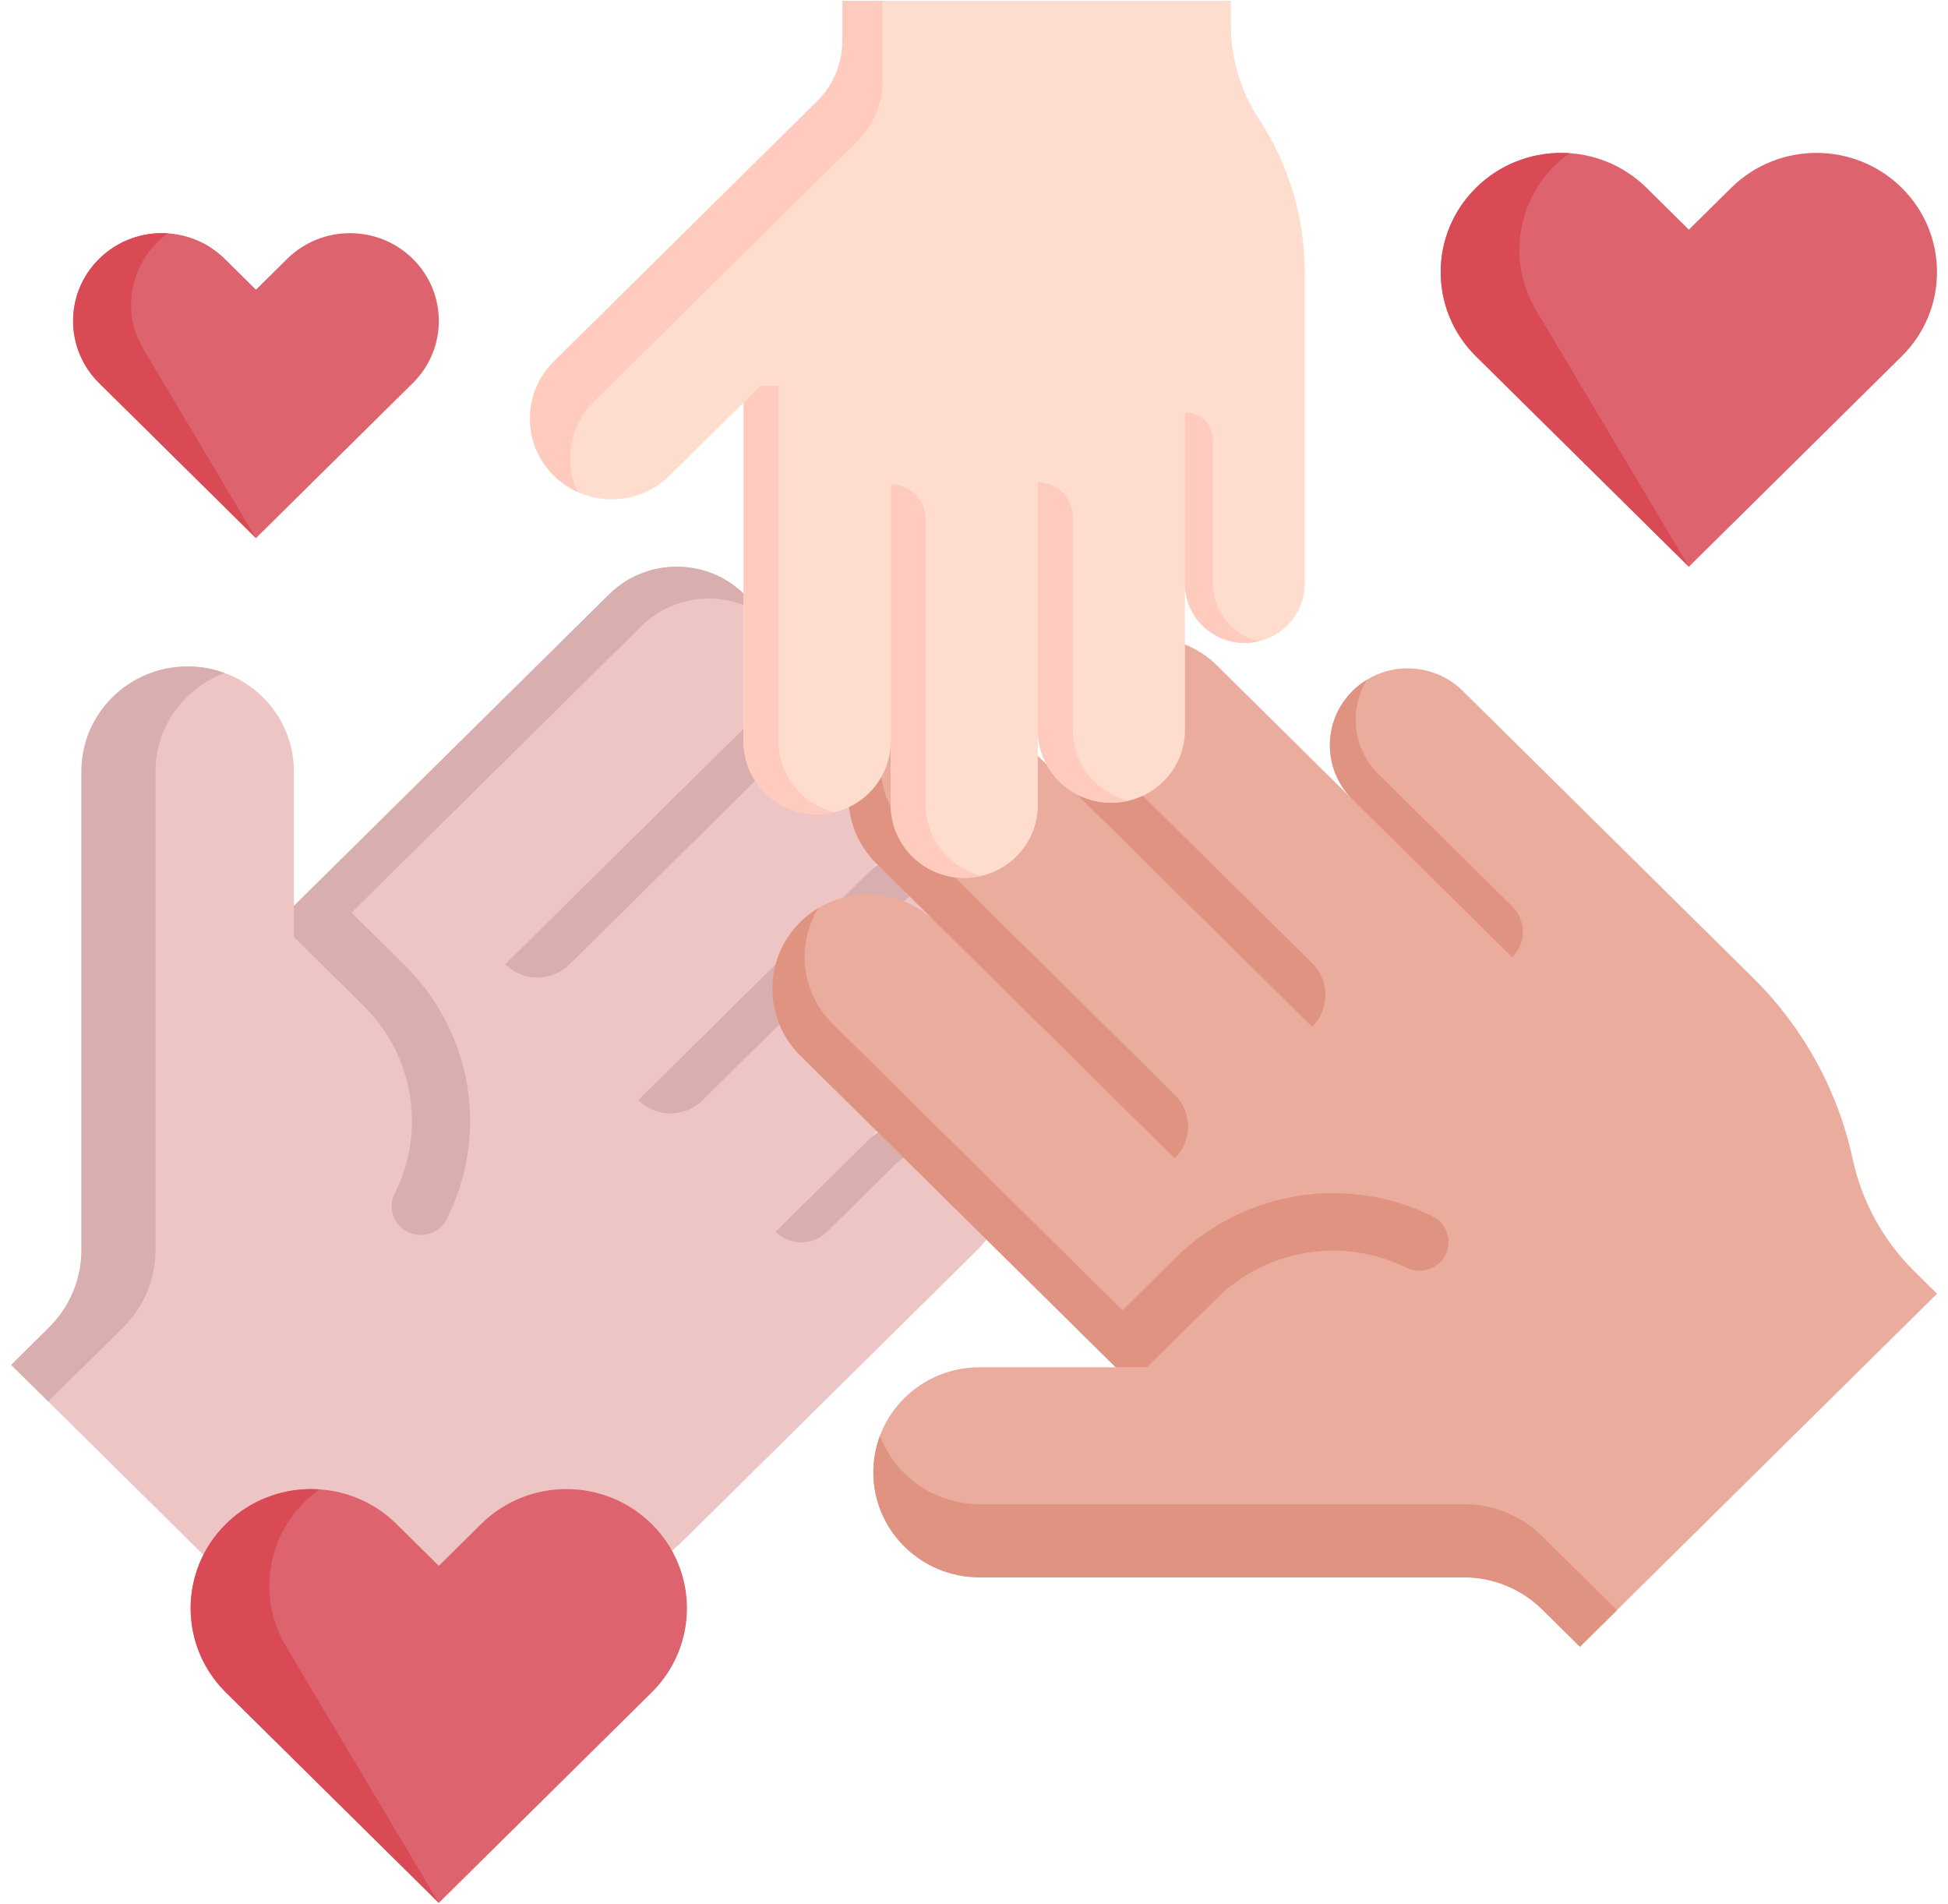 <svg width="87" height="85" viewBox="0 0 87 85" fill="none" xmlns="http://www.w3.org/2000/svg">
<g clip-path="url(#clip0_532_3176)">
<path d="M43.687 55.772L30.72 68.587C28.476 70.803 25.632 72.33 22.529 72.983L22.528 72.984C20.608 73.388 18.848 74.334 17.459 75.706L16.448 76.705L0.5 60.944L2.188 59.276C3.116 58.358 3.638 57.114 3.638 55.815V34.446C3.638 33.152 4.168 31.98 5.027 31.131C5.886 30.282 7.072 29.757 8.382 29.757C11.003 29.758 13.127 31.857 13.127 34.446V40.451L27.204 26.539C28.038 25.715 29.131 25.304 30.224 25.304C31.317 25.303 32.41 25.716 33.244 26.539C34.911 28.187 34.91 30.859 33.243 32.507L35.83 29.951C37.505 28.296 40.287 28.255 41.948 29.924C42.765 30.745 43.173 31.813 43.174 32.882C43.174 33.962 42.756 35.042 41.922 35.866L38.803 38.949C40.47 37.301 43.173 37.301 44.842 38.95C45.675 39.773 46.093 40.853 46.093 41.933C46.092 43.014 45.676 44.092 44.842 44.917L38.772 50.915C39.45 50.245 40.34 49.909 41.23 49.91C42.119 49.909 43.009 50.245 43.687 50.915C45.044 52.256 45.044 54.43 43.687 55.772Z" fill="#EEC5C5"/>
<path d="M34.638 55.002L38.773 50.915C40.131 49.573 42.331 49.573 43.688 50.914C43.886 51.11 44.055 51.324 44.195 51.55C42.856 50.74 41.083 50.906 39.924 52.052L36.938 55.002C36.303 55.63 35.273 55.63 34.638 55.002Z" fill="#D8AEAE"/>
<path d="M33.875 27.335C33.197 26.928 32.43 26.724 31.662 26.725C30.569 26.725 29.476 27.136 28.642 27.96L13.865 42.563L13.127 41.834V40.451L27.204 26.539C28.038 25.715 29.131 25.304 30.224 25.304C31.317 25.303 32.41 25.716 33.244 26.539C33.491 26.784 33.701 27.052 33.875 27.335Z" fill="#D8AEAE"/>
<path d="M22.562 43.059L35.884 29.894C36.718 29.07 37.811 28.659 38.904 28.659C39.997 28.658 41.09 29.071 41.924 29.894C42.171 30.139 42.381 30.407 42.555 30.69C41.878 30.283 41.11 30.079 40.342 30.079C39.249 30.079 38.156 30.491 37.322 31.315L25.438 43.059C24.644 43.844 23.356 43.844 22.562 43.059Z" fill="#D8AEAE"/>
<path d="M28.505 49.124L38.801 38.949C39.635 38.125 40.729 37.713 41.821 37.713C42.914 37.713 44.008 38.126 44.841 38.949C45.089 39.194 45.299 39.461 45.473 39.745C44.795 39.338 44.027 39.133 43.259 39.134C42.166 39.134 41.073 39.545 40.239 40.37L31.381 49.124C30.586 49.909 29.299 49.909 28.505 49.124Z" fill="#D8AEAE"/>
<path d="M6.945 55.816C6.946 57.115 6.424 58.359 5.496 59.277L2.154 62.579L0.5 60.945L2.188 59.277C3.116 58.359 3.638 57.115 3.638 55.816V34.447C3.638 33.153 4.168 31.981 5.027 31.132C5.886 30.283 7.072 29.759 8.383 29.759C8.964 29.759 9.52 29.862 10.034 30.051C9.39 30.289 8.812 30.66 8.335 31.132C7.476 31.981 6.945 33.153 6.945 34.447V55.816Z" fill="#D8AEAE"/>
<path d="M18.789 55.145C18.594 55.145 18.397 55.102 18.212 55.011C17.57 54.695 17.308 53.925 17.628 53.291C19.036 50.492 18.479 47.127 16.242 44.916L13.865 42.566C13.358 42.065 13.358 41.253 13.865 40.752C14.371 40.251 15.193 40.251 15.7 40.752L18.078 43.102C21.105 46.093 21.858 50.647 19.952 54.434C19.725 54.884 19.266 55.145 18.789 55.145Z" fill="#D8AEAE"/>
<path d="M65.328 30.85L78.295 43.664C80.538 45.881 82.083 48.692 82.744 51.758L82.745 51.76C83.154 53.657 84.111 55.397 85.499 56.769L86.51 57.767L70.561 73.528L68.874 71.86C67.945 70.943 66.686 70.427 65.372 70.428H43.749C42.439 70.428 41.252 69.903 40.393 69.055C39.534 68.206 39.004 67.034 39.004 65.739C39.005 63.148 41.128 61.05 43.749 61.05H49.825L35.747 47.138C34.913 46.314 34.497 45.234 34.497 44.154C34.496 43.074 34.914 41.993 35.747 41.17C37.415 39.522 40.119 39.523 41.786 41.17L39.2 38.614C37.525 36.959 37.483 34.209 39.172 32.568C40.003 31.76 41.084 31.357 42.166 31.357C43.258 31.357 44.352 31.77 45.185 32.593L48.304 35.676C46.637 34.028 46.637 31.357 48.305 29.708C49.139 28.885 50.232 28.472 51.325 28.472C52.418 28.473 53.51 28.884 54.344 29.708L60.413 35.707C59.735 35.036 59.395 34.157 59.396 33.278C59.395 32.399 59.735 31.52 60.413 30.849C61.77 29.508 63.97 29.508 65.328 30.85Z" fill="#EAAC9D"/>
<path d="M67.536 42.743L60.413 35.704C59.055 34.362 59.055 32.188 60.412 30.847C60.61 30.651 60.827 30.485 61.056 30.346C60.235 31.669 60.404 33.422 61.563 34.567L67.536 40.47C68.171 41.097 68.171 42.115 67.536 42.743Z" fill="#DF9380"/>
<path d="M36.553 40.542C36.141 41.212 35.934 41.971 35.935 42.73C35.935 43.809 36.351 44.89 37.185 45.714L51.962 60.317L51.224 61.046H49.825L35.747 47.135C34.913 46.311 34.497 45.23 34.497 44.151C34.496 43.07 34.914 41.99 35.747 41.166C35.995 40.922 36.266 40.714 36.553 40.542Z" fill="#DF9380"/>
<path d="M52.463 51.722L39.142 38.558C38.308 37.733 37.892 36.653 37.892 35.573C37.891 34.493 38.309 33.413 39.142 32.589C39.39 32.344 39.66 32.137 39.947 31.965C39.536 32.635 39.329 33.393 39.329 34.152C39.329 35.232 39.746 36.312 40.58 37.137L52.463 48.881C53.258 49.665 53.258 50.938 52.463 51.722Z" fill="#DF9380"/>
<path d="M58.6 45.848L48.304 35.673C47.47 34.849 47.054 33.768 47.054 32.689C47.053 31.608 47.471 30.528 48.304 29.704C48.552 29.46 48.822 29.252 49.109 29.08C48.698 29.75 48.491 30.509 48.491 31.268C48.491 32.347 48.908 33.428 49.742 34.252L58.6 43.007C59.395 43.791 59.395 45.064 58.6 45.848Z" fill="#DF9380"/>
<path d="M65.373 67.162C66.687 67.161 67.946 67.677 68.874 68.595L72.216 71.897L70.562 73.531L68.874 71.864C67.946 70.946 66.687 70.43 65.373 70.431H43.75C42.44 70.431 41.254 69.907 40.394 69.058C39.535 68.209 39.005 67.037 39.005 65.742C39.006 65.168 39.11 64.618 39.301 64.11C39.541 64.746 39.917 65.317 40.394 65.789C41.254 66.638 42.44 67.162 43.75 67.162H65.373Z" fill="#DF9380"/>
<path d="M51.047 60.699C50.715 60.699 50.383 60.574 50.129 60.324C49.622 59.823 49.622 59.011 50.129 58.51L52.507 56.16C55.534 53.169 60.142 52.424 63.974 54.308C64.615 54.623 64.877 55.393 64.558 56.028C64.238 56.662 63.459 56.92 62.817 56.605C59.986 55.213 56.58 55.763 54.343 57.974L51.965 60.324C51.711 60.574 51.379 60.699 51.047 60.699Z" fill="#DF9380"/>
<path d="M58.268 26.068V12.124C58.268 9.712 57.561 7.352 56.233 5.328L56.232 5.328C55.41 4.075 54.973 2.614 54.973 1.122V0.035H37.619V1.85C37.619 2.848 37.218 3.806 36.503 4.512L24.739 16.138C24.026 16.842 23.669 17.765 23.669 18.689C23.669 19.613 24.026 20.536 24.739 21.24C26.165 22.649 28.476 22.649 29.901 21.24L33.207 17.973V33.111C33.207 34.007 33.575 34.819 34.17 35.407C34.764 35.995 35.587 36.358 36.493 36.358C38.308 36.358 39.778 34.904 39.778 33.111V35.892C39.778 37.693 41.27 39.212 43.092 39.197C43.989 39.189 44.798 38.828 45.388 38.246C45.982 37.659 46.349 36.846 46.349 35.95V32.596C46.349 34.389 47.82 35.842 49.636 35.842C50.542 35.842 51.364 35.479 51.959 34.892C52.553 34.303 52.921 33.492 52.921 32.596V26.068C52.921 26.798 53.22 27.459 53.704 27.937C54.188 28.416 54.857 28.711 55.595 28.711C57.071 28.711 58.268 27.528 58.268 26.068Z" fill="#FFDDCE"/>
<path d="M52.921 18.407V26.066C52.921 27.526 54.118 28.709 55.594 28.709C55.81 28.709 56.019 28.683 56.22 28.636C55.046 28.357 54.173 27.313 54.173 26.066V19.644C54.173 18.961 53.612 18.407 52.921 18.407Z" fill="#FFCBBE"/>
<path d="M37.278 36.268C36.685 36.125 36.155 35.823 35.737 35.41C35.143 34.822 34.775 34.011 34.775 33.114V17.224H33.971L33.21 17.977V33.114C33.21 34.011 33.578 34.822 34.173 35.41C34.767 35.998 35.589 36.361 36.496 36.361C36.766 36.361 37.027 36.328 37.278 36.268Z" fill="#FFCBBE"/>
<path d="M39.782 21.63V35.955C39.782 36.852 40.151 37.664 40.745 38.251C41.339 38.839 42.161 39.203 43.068 39.203C43.338 39.203 43.599 39.17 43.85 39.109C43.258 38.966 42.727 38.665 42.309 38.251C41.715 37.664 41.347 36.852 41.347 35.955V23.177C41.347 22.323 40.646 21.63 39.782 21.63Z" fill="#FFCBBE"/>
<path d="M46.349 21.527V32.599C46.349 33.495 46.717 34.307 47.311 34.895C47.906 35.483 48.728 35.846 49.635 35.846C49.904 35.846 50.166 35.813 50.417 35.752C49.824 35.61 49.294 35.308 48.876 34.895C48.282 34.307 47.913 33.495 47.913 32.599V23.073C47.913 22.219 47.213 21.527 46.349 21.527Z" fill="#FFCBBE"/>
<path d="M38.302 6.29C39.018 5.584 39.419 4.626 39.419 3.628V0.035H37.619V1.85C37.619 2.848 37.218 3.806 36.503 4.512L24.738 16.138C24.026 16.842 23.669 17.765 23.669 18.689C23.669 19.613 24.026 20.536 24.738 21.24C25.055 21.552 25.414 21.795 25.798 21.969C25.579 21.494 25.469 20.981 25.469 20.467C25.469 19.544 25.826 18.621 26.538 17.916L38.302 6.29Z" fill="#FFCBBE"/>
<path d="M84.933 8.386C82.83 6.308 79.421 6.308 77.318 8.386L75.427 10.255L73.535 8.386C71.433 6.308 68.024 6.308 65.921 8.386C63.818 10.464 63.818 13.833 65.921 15.911L75.427 25.305L84.932 15.911C87.035 13.833 87.035 10.464 84.933 8.386Z" fill="#DD636E"/>
<path d="M75.427 25.304L65.921 15.911C64.869 14.872 64.344 13.51 64.344 12.148C64.344 10.787 64.869 9.425 65.921 8.386C67.065 7.254 68.598 6.739 70.096 6.84C68.653 7.864 67.858 9.493 67.858 11.162C67.858 12.08 68.099 13.009 68.604 13.857L75.427 25.304Z" fill="#DA4A54"/>
<path d="M29.103 68.048C27.001 65.97 23.592 65.97 21.489 68.048L19.598 69.917L17.706 68.048C15.604 65.97 12.194 65.97 10.092 68.048C7.989 70.126 7.989 73.495 10.092 75.573L19.598 84.967L29.103 75.573C31.206 73.495 31.206 70.126 29.103 68.048Z" fill="#DD636E"/>
<path d="M19.598 84.966L10.092 75.573C9.04 74.534 8.515 73.172 8.515 71.81C8.515 70.448 9.04 69.086 10.092 68.048C11.236 66.916 12.769 66.401 14.266 66.502C12.824 67.526 12.029 69.155 12.029 70.824C12.029 71.742 12.27 72.671 12.775 73.519L19.598 84.966Z" fill="#DA4A54"/>
<path d="M18.437 11.559C16.887 10.028 14.375 10.028 12.825 11.559L11.432 12.936L10.038 11.559C8.489 10.028 5.976 10.028 4.427 11.559C2.877 13.091 2.877 15.573 4.427 17.104L11.432 24.027L18.437 17.104C19.986 15.573 19.986 13.09 18.437 11.559Z" fill="#DD636E"/>
<path d="M11.432 24.026L4.427 17.104C3.652 16.339 3.265 15.335 3.265 14.332C3.265 13.328 3.652 12.325 4.427 11.559C5.27 10.725 6.4 10.345 7.503 10.42C6.44 11.175 5.854 12.375 5.854 13.605C5.854 14.281 6.032 14.966 6.404 15.591L11.432 24.026Z" fill="#DA4A54"/>
</g>
<defs>
<clipPath id="clip0_532_3176">
<rect width="86.012" height="85" fill="white" transform="translate(0.5)"/>
</clipPath>
</defs>
</svg>
